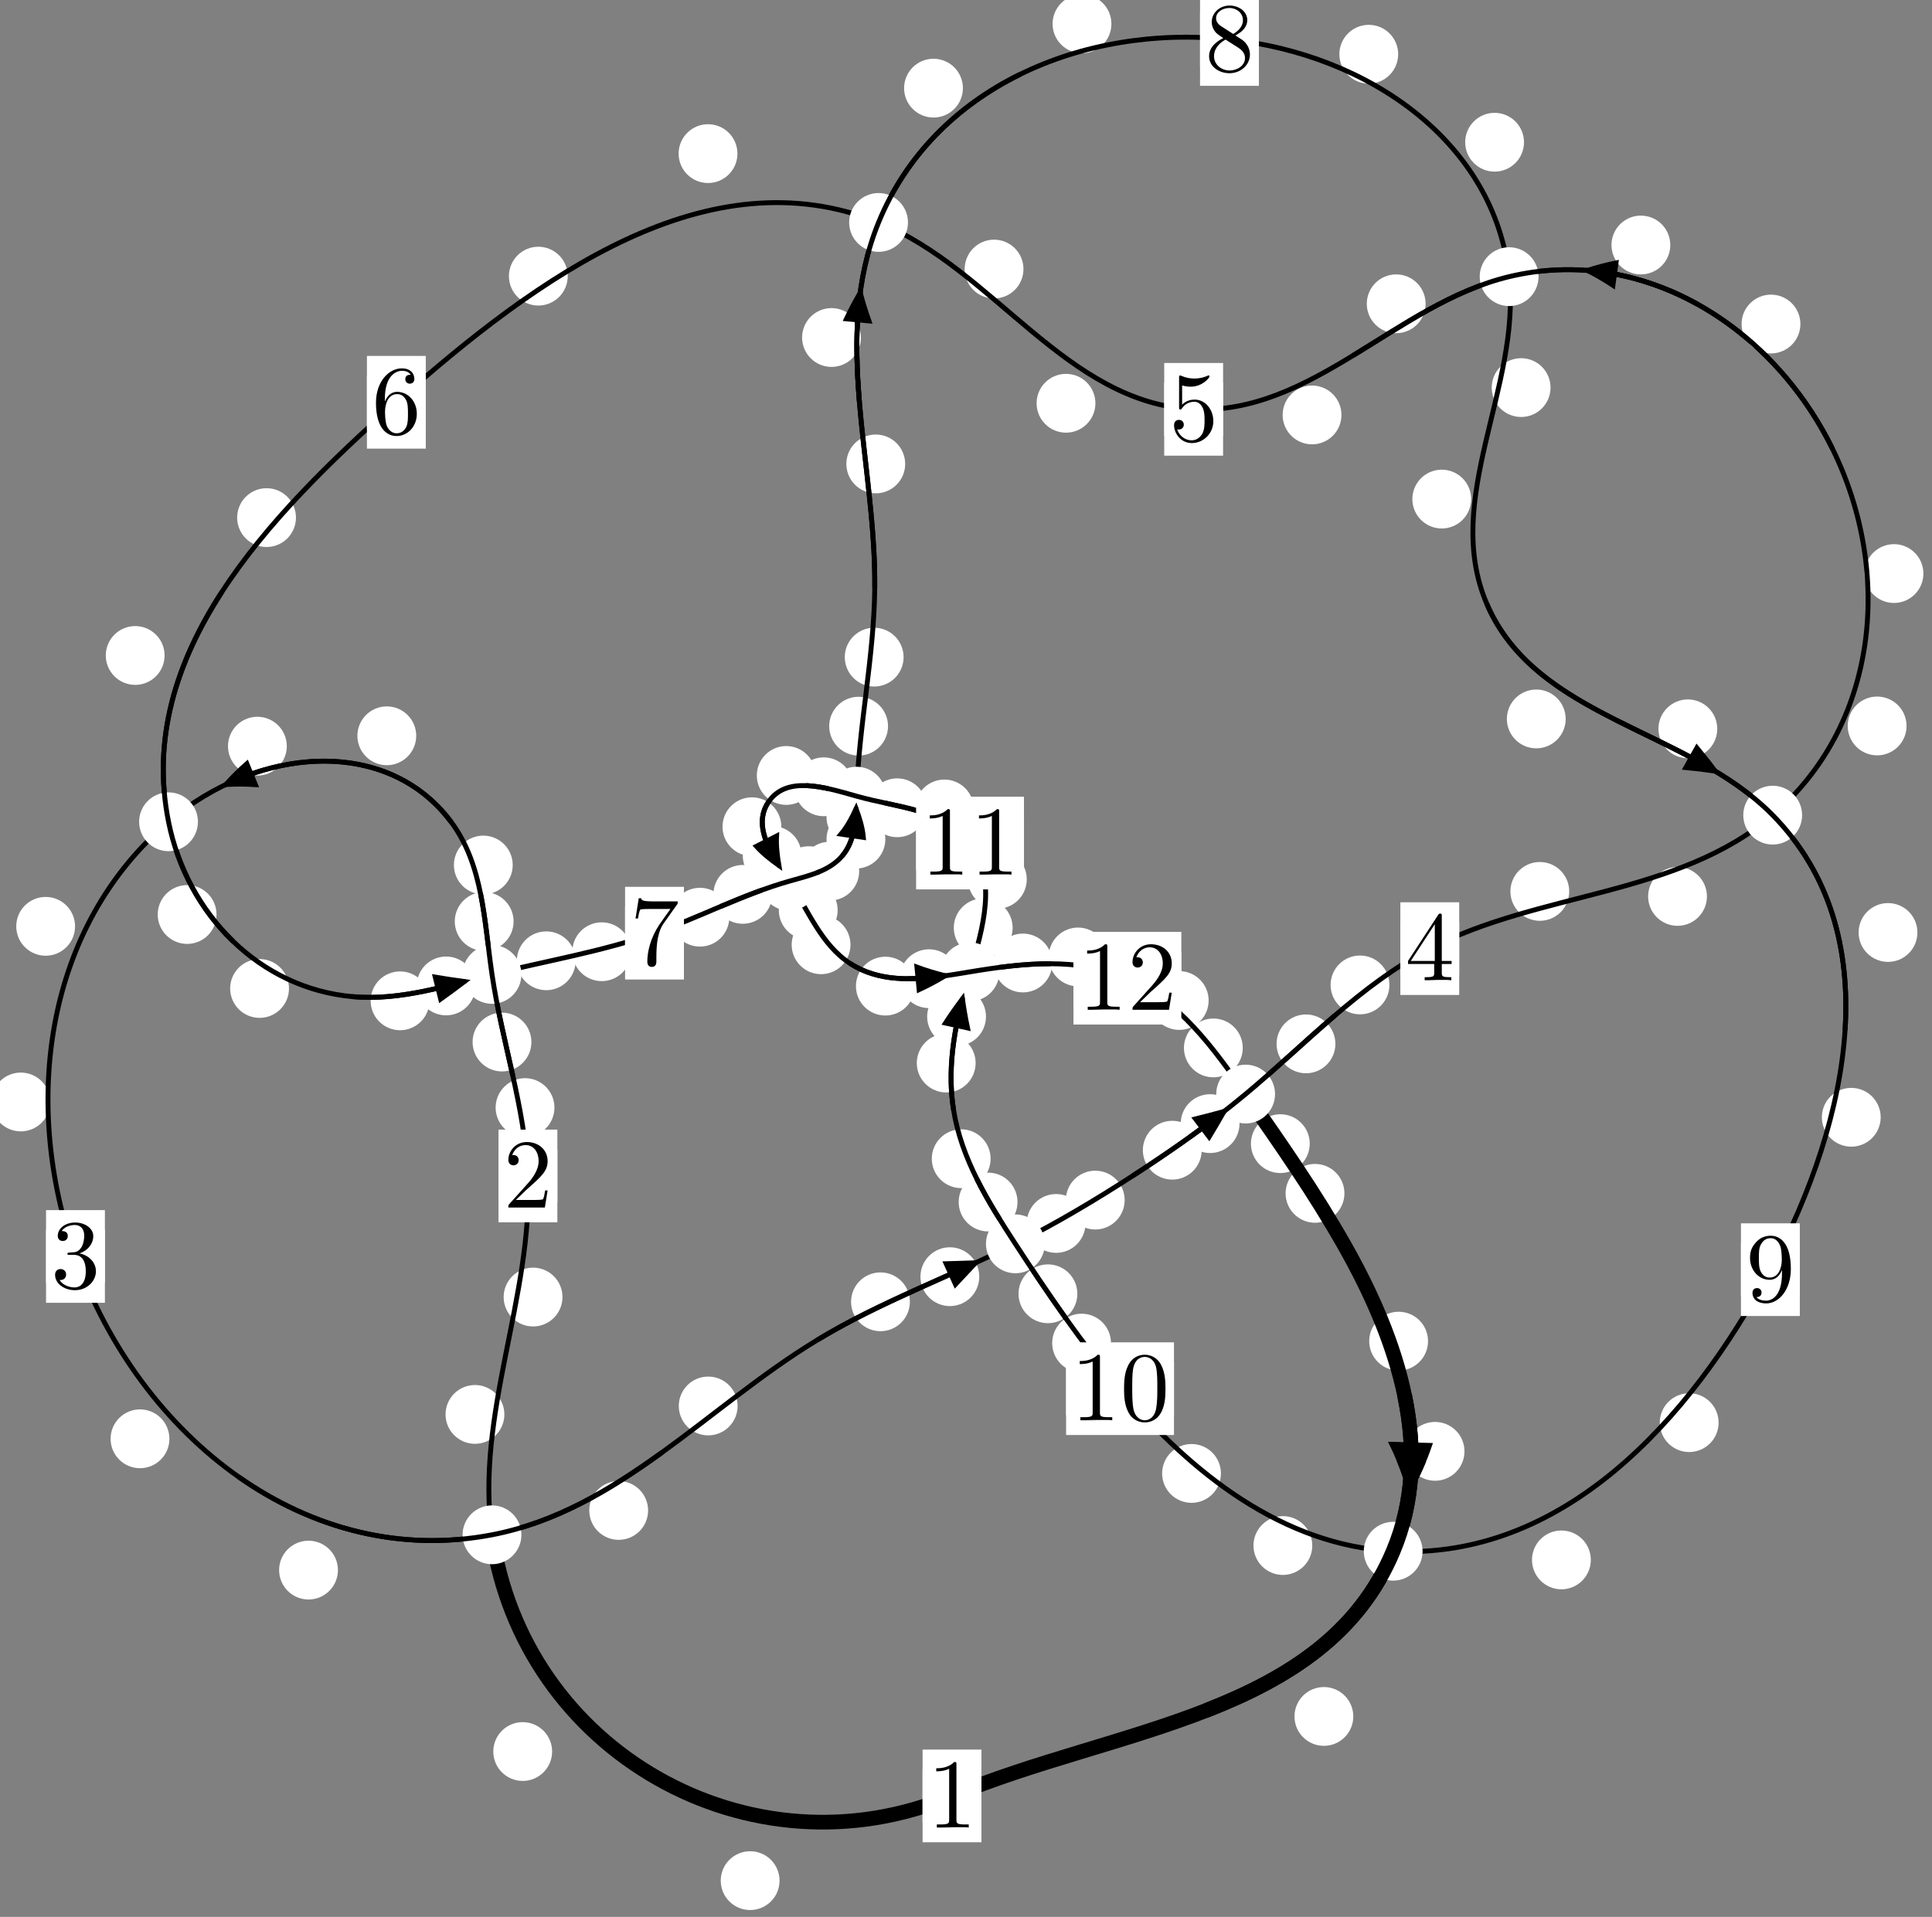 <?xml version="1.0"?>
<!-- Created by MetaPost 1.999 on 2021.07.06:0013 -->
<svg version="1.1" xmlns="http://www.w3.org/2000/svg" xmlns:xlink="http://www.w3.org/1999/xlink" width="196.339" height="194.837" viewBox="0 0 196.339 194.837">
<rect x="0" y="0" width="196.339" height="194.837" fill="#808080" stroke="none"/>
<!-- Original BoundingBox: -50.875290 -38.139435 145.463547 156.697525 -->
  <defs>
    <g transform="scale(0.01,0.01)" id="GLYPHcmr10_48">
      <path style="fill-rule: evenodd;" d="M460 -320C460 -400,455 -480,420 -554C374 -650,292 -666,250 -666C190 -666,117 -640,76 -547C44 -478,39 -400,39 -320C39 -245,43 -155,84 -79C127 2,200 22,249 22C303 22,379 1,423 -94C455 -163,460 -241,460 -320M249 -0C210 -0,151 -25,133 -121C122 -181,122 -273,122 -332C122 -396,122 -462,130 -516C149 -635,224 -644,249 -644C282 -644,348 -626,367 -527C377 -471,377 -395,377 -332C377 -257,377 -189,366 -125C351 -30,294 -0,249 -0"></path>
    </g>
    <g transform="scale(0.01,0.01)" id="GLYPHcmr10_49">
      <path style="fill-rule: evenodd;" d="M294 -640C294 -664,294 -666,271 -666C209 -602,121 -602,89 -602L89 -571C109 -571,168 -571,220 -597L220 -79C220 -43,217 -31,127 -31L95 -31L95 -0L257 -0L130 -3L217 -3L257 -3L297 -3L384 -3L419 -0L419 -31L387 -31C297 -31,294 -42,294 -79"></path>
    </g>
    <g transform="scale(0.01,0.01)" id="GLYPHcmr10_50">
      <path style="fill-rule: evenodd;" d="M127 -77L233 -180C389 -318,449 -372,449 -472C449 -586,359 -666,237 -666C124 -666,50 -574,50 -485C50 -429,100 -429,103 -429C120 -429,155 -441,155 -482C155 -508,137 -534,102 -534C94 -534,92 -534,89 -533C112 -598,166 -635,224 -635C315 -635,358 -554,358 -472C358 -392,308 -313,253 -251L61 -37C50 -26,50 -24,50 -0L421 -0L449 -174L424 -174C419 -144,412 -100,402 -85C395 -77,329 -77,307 -77"></path>
    </g>
    <g transform="scale(0.01,0.01)" id="GLYPHcmr10_51">
      <path style="fill-rule: evenodd;" d="M290 -352C372 -379,430 -449,430 -528C430 -610,342 -666,246 -666C145 -666,69 -606,69 -530C69 -497,91 -478,120 -478C151 -478,171 -500,171 -529C171 -579,124 -579,109 -579C140 -628,206 -641,242 -641C283 -641,338 -619,338 -529C338 -517,336 -459,310 -415C280 -367,246 -364,221 -363C213 -362,189 -360,182 -360C174 -359,167 -358,167 -348C167 -337,174 -337,191 -337L235 -337C317 -337,354 -269,354 -171C354 -35,285 -6,241 -6C198 -6,123 -23,88 -82C123 -77,154 -99,154 -137C154 -173,127 -193,98 -193C74 -193,42 -179,42 -135C42 -44,135 22,244 22C366 22,457 -69,457 -171C457 -253,394 -331,290 -352"></path>
    </g>
    <g transform="scale(0.01,0.01)" id="GLYPHcmr10_52">
      <path style="fill-rule: evenodd;" d="M294 -165L294 -78C294 -42,292 -31,218 -31L197 -31L197 -0L332 -0L238 -3L290 -3L332 -3L374 -3L427 -3L468 -0L468 -31L447 -31C373 -31,371 -42,371 -78L371 -165L471 -165L471 -196L371 -196L371 -651C371 -671,371 -677,355 -677C346 -677,343 -677,335 -665L28 -196L28 -165M300 -196L56 -196L300 -569"></path>
    </g>
    <g transform="scale(0.01,0.01)" id="GLYPHcmr10_53">
      <path style="fill-rule: evenodd;" d="M449 -201C449 -320,367 -420,259 -420C211 -420,168 -404,132 -369L132 -564C152 -558,185 -551,217 -551C340 -551,410 -642,410 -655C410 -661,407 -666,400 -666C399 -666,397 -666,392 -663C372 -654,323 -634,256 -634C216 -634,170 -641,123 -662C115 -665,113 -665,111 -665C101 -665,101 -657,101 -641L101 -345C101 -327,101 -319,115 -319C122 -319,124 -322,128 -328C139 -344,176 -398,257 -398C309 -398,334 -352,342 -334C358 -297,360 -258,360 -208C360 -173,360 -113,336 -71C312 -32,275 -6,229 -6C156 -6,99 -59,82 -118C85 -117,88 -116,99 -116C132 -116,149 -141,149 -165C149 -189,132 -214,99 -214C85 -214,50 -207,50 -161C50 -75,119 22,231 22C347 22,449 -74,449 -201"></path>
    </g>
    <g transform="scale(0.01,0.01)" id="GLYPHcmr10_54">
      <path style="fill-rule: evenodd;" d="M132 -328L132 -352C132 -605,256 -641,307 -641C331 -641,373 -635,395 -601C380 -601,340 -601,340 -556C340 -525,364 -510,386 -510C402 -510,432 -519,432 -558C432 -618,388 -666,305 -666C177 -666,42 -537,42 -316C42 -49,158 22,251 22C362 22,457 -72,457 -204C457 -331,368 -427,257 -427C189 -427,152 -376,132 -328M251 -6C188 -6,158 -66,152 -81C134 -128,134 -208,134 -226C134 -304,166 -404,256 -404C272 -404,318 -404,349 -342C367 -305,367 -254,367 -205C367 -157,367 -107,350 -71C320 -11,274 -6,251 -6"></path>
    </g>
    <g transform="scale(0.01,0.01)" id="GLYPHcmr10_55">
      <path style="fill-rule: evenodd;" d="M476 -609C485 -621,485 -623,485 -644L242 -644C120 -644,118 -657,114 -676L89 -676L56 -470L81 -470C84 -486,93 -549,106 -561C113 -567,191 -567,204 -567L411 -567C400 -551,321 -442,299 -409C209 -274,176 -135,176 -33C176 -23,176 22,222 22C268 22,268 -23,268 -33L268 -84C268 -139,271 -194,279 -248C283 -271,297 -357,341 -419"></path>
    </g>
    <g transform="scale(0.01,0.01)" id="GLYPHcmr10_56">
      <path style="fill-rule: evenodd;" d="M163 -457C117 -487,113 -521,113 -538C113 -599,178 -641,249 -641C322 -641,386 -589,386 -517C386 -460,347 -412,287 -377M309 -362C381 -399,430 -451,430 -517C430 -609,341 -666,250 -666C150 -666,69 -592,69 -499C69 -481,71 -436,113 -389C124 -377,161 -352,186 -335C128 -306,42 -250,42 -151C42 -45,144 22,249 22C362 22,457 -61,457 -168C457 -204,446 -249,408 -291C389 -312,373 -322,309 -362M209 -320L332 -242C360 -223,407 -193,407 -132C407 -58,332 -6,250 -6C164 -6,92 -68,92 -151C92 -209,124 -273,209 -320"></path>
    </g>
    <g transform="scale(0.01,0.01)" id="GLYPHcmr10_57">
      <path style="fill-rule: evenodd;" d="M367 -318L367 -286C367 -52,263 -6,205 -6C188 -6,134 -8,107 -42C151 -42,159 -71,159 -88C159 -119,135 -134,113 -134C97 -134,67 -125,67 -86C67 -19,121 22,206 22C335 22,457 -114,457 -329C457 -598,342 -666,253 -666C198 -666,149 -648,106 -603C65 -558,42 -516,42 -441C42 -316,130 -218,242 -218C303 -218,344 -260,367 -318M243 -241C227 -241,181 -241,150 -304C132 -341,132 -391,132 -440C132 -494,132 -541,153 -578C180 -628,218 -641,253 -641C299 -641,332 -607,349 -562C361 -530,365 -467,365 -421C365 -338,331 -241,243 -241"></path>
    </g>
  </defs>
  <path d="M79.222 191.151C79.222 190.358,78.907 189.598,78.347 189.037C77.786 188.477,77.026 188.162,76.233 188.162C75.441 188.162,74.68 188.477,74.12 189.037C73.559 189.598,73.245 190.358,73.245 191.151C73.245 191.943,73.559 192.704,74.12 193.264C74.68 193.824,75.441 194.139,76.233 194.139C77.026 194.139,77.786 193.824,78.347 193.264C78.907 192.704,79.222 191.943,79.222 191.151Z" style="fill: rgb(100%,100%,100%);stroke: none;"></path>
  <path d="M99.737 182.54C99.737 181.747,99.422 180.987,98.861 180.427C98.301 179.866,97.541 179.551,96.748 179.551C95.955 179.551,95.195 179.866,94.635 180.427C94.074 180.987,93.759 181.747,93.759 182.54C93.759 183.333,94.074 184.093,94.635 184.653C95.195 185.214,95.955 185.529,96.748 185.529C97.541 185.529,98.301 185.214,98.861 184.653C99.422 184.093,99.737 183.333,99.737 182.54Z" style="fill: rgb(100%,100%,100%);stroke: none;"></path>
  <path d="M51.256 143.764C51.256 142.971,50.941 142.211,50.38 141.65C49.82 141.09,49.06 140.775,48.267 140.775C47.474 140.775,46.714 141.09,46.154 141.65C45.593 142.211,45.278 142.971,45.278 143.764C45.278 144.556,45.593 145.316,46.154 145.877C46.714 146.437,47.474 146.752,48.267 146.752C49.06 146.752,49.82 146.437,50.38 145.877C50.941 145.316,51.256 144.556,51.256 143.764Z" style="fill: rgb(100%,100%,100%);stroke: none;"></path>
  <path d="M56.109 178.029C56.109 177.236,55.794 176.476,55.233 175.915C54.673 175.355,53.913 175.04,53.12 175.04C52.327 175.04,51.567 175.355,51.007 175.915C50.446 176.476,50.131 177.236,50.131 178.029C50.131 178.821,50.446 179.582,51.007 180.142C51.567 180.703,52.327 181.017,53.12 181.017C53.913 181.017,54.673 180.703,55.233 180.142C55.794 179.582,56.109 178.821,56.109 178.029Z" style="fill: rgb(100%,100%,100%);stroke: none;"></path>
  <path d="M56.346 112.576C56.346 111.784,56.031 111.023,55.471 110.463C54.91 109.902,54.15 109.587,53.358 109.587C52.565 109.587,51.805 109.902,51.244 110.463C50.684 111.023,50.369 111.784,50.369 112.576C50.369 113.369,50.684 114.129,51.244 114.69C51.805 115.25,52.565 115.565,53.358 115.565C54.15 115.565,54.91 115.25,55.471 114.69C56.031 114.129,56.346 113.369,56.346 112.576Z" style="fill: rgb(100%,100%,100%);stroke: none;"></path>
  <path d="M57.162 131.834C57.162 131.041,56.847 130.281,56.286 129.721C55.726 129.16,54.966 128.845,54.173 128.845C53.38 128.845,52.62 129.16,52.06 129.721C51.499 130.281,51.184 131.041,51.184 131.834C51.184 132.627,51.499 133.387,52.06 133.947C52.62 134.508,53.38 134.823,54.173 134.823C54.966 134.823,55.726 134.508,56.286 133.947C56.847 133.387,57.162 132.627,57.162 131.834Z" style="fill: rgb(100%,100%,100%);stroke: none;"></path>
  <path d="M52.193 93.657C52.193 92.865,51.878 92.104,51.318 91.544C50.757 90.983,49.997 90.669,49.204 90.669C48.412 90.669,47.651 90.983,47.091 91.544C46.531 92.104,46.216 92.865,46.216 93.657C46.216 94.45,46.531 95.21,47.091 95.771C47.651 96.331,48.412 96.646,49.204 96.646C49.997 96.646,50.757 96.331,51.318 95.771C51.878 95.21,52.193 94.45,52.193 93.657Z" style="fill: rgb(100%,100%,100%);stroke: none;"></path>
  <path d="M54.005 105.915C54.005 105.122,53.69 104.362,53.129 103.801C52.569 103.241,51.809 102.926,51.016 102.926C50.223 102.926,49.463 103.241,48.903 103.801C48.342 104.362,48.027 105.122,48.027 105.915C48.027 106.707,48.342 107.468,48.903 108.028C49.463 108.588,50.223 108.903,51.016 108.903C51.809 108.903,52.569 108.588,53.129 108.028C53.69 107.468,54.005 106.707,54.005 105.915Z" style="fill: rgb(100%,100%,100%);stroke: none;"></path>
  <path d="M42.298 74.788C42.298 73.995,41.983 73.235,41.422 72.675C40.862 72.114,40.102 71.799,39.309 71.799C38.516 71.799,37.756 72.114,37.196 72.675C36.635 73.235,36.32 73.995,36.32 74.788C36.32 75.581,36.635 76.341,37.196 76.901C37.756 77.462,38.516 77.777,39.309 77.777C40.102 77.777,40.862 77.462,41.422 76.901C41.983 76.341,42.298 75.581,42.298 74.788Z" style="fill: rgb(100%,100%,100%);stroke: none;"></path>
  <path d="M52.105 87.923C52.105 87.13,51.79 86.37,51.23 85.81C50.669 85.249,49.909 84.934,49.117 84.934C48.324 84.934,47.564 85.249,47.003 85.81C46.443 86.37,46.128 87.13,46.128 87.923C46.128 88.716,46.443 89.476,47.003 90.036C47.564 90.597,48.324 90.912,49.117 90.912C49.909 90.912,50.669 90.597,51.23 90.036C51.79 89.476,52.105 88.716,52.105 87.923Z" style="fill: rgb(100%,100%,100%);stroke: none;"></path>
  <path d="M7.628 94.153C7.628 93.361,7.313 92.6,6.753 92.04C6.192 91.479,5.432 91.165,4.639 91.165C3.847 91.165,3.087 91.479,2.526 92.04C1.966 92.6,1.651 93.361,1.651 94.153C1.651 94.946,1.966 95.706,2.526 96.267C3.087 96.827,3.847 97.142,4.639 97.142C5.432 97.142,6.192 96.827,6.753 96.267C7.313 95.706,7.628 94.946,7.628 94.153Z" style="fill: rgb(100%,100%,100%);stroke: none;"></path>
  <path d="M29.146 75.843C29.146 75.05,28.831 74.29,28.27 73.729C27.71 73.169,26.95 72.854,26.157 72.854C25.364 72.854,24.604 73.169,24.044 73.729C23.483 74.29,23.168 75.05,23.168 75.843C23.168 76.635,23.483 77.395,24.044 77.956C24.604 78.516,25.364 78.831,26.157 78.831C26.95 78.831,27.71 78.516,28.27 77.956C28.831 77.395,29.146 76.635,29.146 75.843Z" style="fill: rgb(100%,100%,100%);stroke: none;"></path>
  <path d="M17.216 146.242C17.216 145.449,16.902 144.689,16.341 144.129C15.781 143.568,15.02 143.253,14.228 143.253C13.435 143.253,12.675 143.568,12.114 144.129C11.554 144.689,11.239 145.449,11.239 146.242C11.239 147.035,11.554 147.795,12.114 148.355C12.675 148.916,13.435 149.231,14.228 149.231C15.02 149.231,15.781 148.916,16.341 148.355C16.902 147.795,17.216 147.035,17.216 146.242Z" style="fill: rgb(100%,100%,100%);stroke: none;"></path>
  <path d="M5.102 112.006C5.102 111.213,4.787 110.453,4.227 109.893C3.666 109.332,2.906 109.017,2.113 109.017C1.321 109.017,0.561 109.332,0 109.893C-0.56 110.453,-0.875 111.213,-0.875 112.006C-0.875 112.799,-0.56 113.559,0 114.119C0.561 114.68,1.321 114.995,2.113 114.995C2.906 114.995,3.666 114.68,4.227 114.119C4.787 113.559,5.102 112.799,5.102 112.006Z" style="fill: rgb(100%,100%,100%);stroke: none;"></path>
  <path d="M65.863 153.523C65.863 152.731,65.548 151.97,64.987 151.41C64.427 150.849,63.667 150.534,62.874 150.534C62.081 150.534,61.321 150.849,60.761 151.41C60.2 151.97,59.885 152.731,59.885 153.523C59.885 154.316,60.2 155.076,60.761 155.637C61.321 156.197,62.081 156.512,62.874 156.512C63.667 156.512,64.427 156.197,64.987 155.637C65.548 155.076,65.863 154.316,65.863 153.523Z" style="fill: rgb(100%,100%,100%);stroke: none;"></path>
  <path d="M34.342 159.587C34.342 158.795,34.027 158.034,33.467 157.474C32.906 156.914,32.146 156.599,31.354 156.599C30.561 156.599,29.801 156.914,29.24 157.474C28.68 158.034,28.365 158.795,28.365 159.587C28.365 160.38,28.68 161.14,29.24 161.701C29.801 162.261,30.561 162.576,31.354 162.576C32.146 162.576,32.906 162.261,33.467 161.701C34.027 161.14,34.342 160.38,34.342 159.587Z" style="fill: rgb(100%,100%,100%);stroke: none;"></path>
  <path d="M92.466 132.316C92.466 131.524,92.151 130.764,91.591 130.203C91.03 129.643,90.27 129.328,89.478 129.328C88.685 129.328,87.925 129.643,87.364 130.203C86.804 130.764,86.489 131.524,86.489 132.316C86.489 133.109,86.804 133.869,87.364 134.43C87.925 134.99,88.685 135.305,89.478 135.305C90.27 135.305,91.03 134.99,91.591 134.43C92.151 133.869,92.466 133.109,92.466 132.316Z" style="fill: rgb(100%,100%,100%);stroke: none;"></path>
  <path d="M74.959 142.906C74.959 142.113,74.644 141.353,74.084 140.792C73.523 140.232,72.763 139.917,71.97 139.917C71.178 139.917,70.417 140.232,69.857 140.792C69.297 141.353,68.982 142.113,68.982 142.906C68.982 143.698,69.297 144.458,69.857 145.019C70.417 145.579,71.178 145.894,71.97 145.894C72.763 145.894,73.523 145.579,74.084 145.019C74.644 144.458,74.959 143.698,74.959 142.906Z" style="fill: rgb(100%,100%,100%);stroke: none;"></path>
  <path d="M110.315 124.353C110.315 123.56,110 122.8,109.44 122.239C108.879 121.679,108.119 121.364,107.326 121.364C106.534 121.364,105.773 121.679,105.213 122.239C104.652 122.8,104.337 123.56,104.337 124.353C104.337 125.145,104.652 125.906,105.213 126.466C105.773 127.027,106.534 127.342,107.326 127.342C108.119 127.342,108.879 127.027,109.44 126.466C110 125.906,110.315 125.145,110.315 124.353Z" style="fill: rgb(100%,100%,100%);stroke: none;"></path>
  <path d="M99.517 129.764C99.517 128.972,99.202 128.211,98.642 127.651C98.081 127.09,97.321 126.775,96.529 126.775C95.736 126.775,94.976 127.09,94.415 127.651C93.855 128.211,93.54 128.972,93.54 129.764C93.54 130.557,93.855 131.317,94.415 131.878C94.976 132.438,95.736 132.753,96.529 132.753C97.321 132.753,98.081 132.438,98.642 131.878C99.202 131.317,99.517 130.557,99.517 129.764Z" style="fill: rgb(100%,100%,100%);stroke: none;"></path>
  <path d="M122.12 116.908C122.12 116.116,121.805 115.356,121.245 114.795C120.685 114.235,119.924 113.92,119.132 113.92C118.339 113.92,117.579 114.235,117.018 114.795C116.458 115.356,116.143 116.116,116.143 116.908C116.143 117.701,116.458 118.461,117.018 119.022C117.579 119.582,118.339 119.897,119.132 119.897C119.924 119.897,120.685 119.582,121.245 119.022C121.805 118.461,122.12 117.701,122.12 116.908Z" style="fill: rgb(100%,100%,100%);stroke: none;"></path>
  <path d="M114.294 121.979C114.294 121.186,113.979 120.426,113.419 119.866C112.858 119.305,112.098 118.99,111.306 118.99C110.513 118.99,109.753 119.305,109.192 119.866C108.632 120.426,108.317 121.186,108.317 121.979C108.317 122.772,108.632 123.532,109.192 124.092C109.753 124.653,110.513 124.968,111.306 124.968C112.098 124.968,112.858 124.653,113.419 124.092C113.979 123.532,114.294 122.772,114.294 121.979Z" style="fill: rgb(100%,100%,100%);stroke: none;"></path>
  <path d="M135.709 106.1C135.709 105.308,135.394 104.547,134.833 103.987C134.273 103.426,133.513 103.112,132.72 103.112C131.927 103.112,131.167 103.426,130.607 103.987C130.046 104.547,129.731 105.308,129.731 106.1C129.731 106.893,130.046 107.653,130.607 108.214C131.167 108.774,131.927 109.089,132.72 109.089C133.513 109.089,134.273 108.774,134.833 108.214C135.394 107.653,135.709 106.893,135.709 106.1Z" style="fill: rgb(100%,100%,100%);stroke: none;"></path>
  <path d="M125.966 114.206C125.966 113.413,125.652 112.653,125.091 112.093C124.531 111.532,123.77 111.217,122.978 111.217C122.185 111.217,121.425 111.532,120.864 112.093C120.304 112.653,119.989 113.413,119.989 114.206C119.989 114.999,120.304 115.759,120.864 116.319C121.425 116.88,122.185 117.195,122.978 117.195C123.77 117.195,124.531 116.88,125.091 116.319C125.652 115.759,125.966 114.999,125.966 114.206Z" style="fill: rgb(100%,100%,100%);stroke: none;"></path>
  <path d="M159.471 90.603C159.471 89.811,159.156 89.05,158.596 88.49C158.035 87.929,157.275 87.615,156.482 87.615C155.69 87.615,154.929 87.929,154.369 88.49C153.808 89.05,153.494 89.811,153.494 90.603C153.494 91.396,153.808 92.156,154.369 92.717C154.929 93.277,155.69 93.592,156.482 93.592C157.275 93.592,158.035 93.277,158.596 92.717C159.156 92.156,159.471 91.396,159.471 90.603Z" style="fill: rgb(100%,100%,100%);stroke: none;"></path>
  <path d="M141.199 100.109C141.199 99.316,140.884 98.556,140.323 97.996C139.763 97.435,139.003 97.12,138.21 97.12C137.417 97.12,136.657 97.435,136.097 97.996C135.536 98.556,135.221 99.316,135.221 100.109C135.221 100.902,135.536 101.662,136.097 102.222C136.657 102.783,137.417 103.098,138.21 103.098C139.003 103.098,139.763 102.783,140.323 102.222C140.884 101.662,141.199 100.902,141.199 100.109Z" style="fill: rgb(100%,100%,100%);stroke: none;"></path>
  <path d="M193.753 73.787C193.753 72.995,193.438 72.234,192.877 71.674C192.317 71.113,191.556 70.799,190.764 70.799C189.971 70.799,189.211 71.113,188.65 71.674C188.09 72.234,187.775 72.995,187.775 73.787C187.775 74.58,188.09 75.34,188.65 75.901C189.211 76.461,189.971 76.776,190.764 76.776C191.556 76.776,192.317 76.461,192.877 75.901C193.438 75.34,193.753 74.58,193.753 73.787Z" style="fill: rgb(100%,100%,100%);stroke: none;"></path>
  <path d="M173.467 91.113C173.467 90.32,173.152 89.56,172.592 89C172.032 88.439,171.271 88.124,170.479 88.124C169.686 88.124,168.926 88.439,168.365 89C167.805 89.56,167.49 90.32,167.49 91.113C167.49 91.906,167.805 92.666,168.365 93.226C168.926 93.787,169.686 94.102,170.479 94.102C171.271 94.102,172.032 93.787,172.592 93.226C173.152 92.666,173.467 91.906,173.467 91.113Z" style="fill: rgb(100%,100%,100%);stroke: none;"></path>
  <path d="M182.966 32.935C182.966 32.142,182.651 31.382,182.09 30.822C181.53 30.261,180.77 29.946,179.977 29.946C179.184 29.946,178.424 30.261,177.864 30.822C177.303 31.382,176.988 32.142,176.988 32.935C176.988 33.728,177.303 34.488,177.864 35.048C178.424 35.609,179.184 35.924,179.977 35.924C180.77 35.924,181.53 35.609,182.09 35.048C182.651 34.488,182.966 33.728,182.966 32.935Z" style="fill: rgb(100%,100%,100%);stroke: none;"></path>
  <path d="M195.464 58.298C195.464 57.505,195.149 56.745,194.588 56.185C194.028 55.624,193.268 55.309,192.475 55.309C191.682 55.309,190.922 55.624,190.361 56.185C189.801 56.745,189.486 57.505,189.486 58.298C189.486 59.091,189.801 59.851,190.361 60.411C190.922 60.972,191.682 61.287,192.475 61.287C193.268 61.287,194.028 60.972,194.588 60.411C195.149 59.851,195.464 59.091,195.464 58.298Z" style="fill: rgb(100%,100%,100%);stroke: none;"></path>
  <path d="M144.877 30.878C144.877 30.085,144.562 29.325,144.001 28.764C143.441 28.204,142.681 27.889,141.888 27.889C141.095 27.889,140.335 28.204,139.775 28.764C139.214 29.325,138.899 30.085,138.899 30.878C138.899 31.67,139.214 32.43,139.775 32.991C140.335 33.551,141.095 33.866,141.888 33.866C142.681 33.866,143.441 33.551,144.001 32.991C144.562 32.43,144.877 31.67,144.877 30.878Z" style="fill: rgb(100%,100%,100%);stroke: none;"></path>
  <path d="M169.744 24.903C169.744 24.111,169.429 23.35,168.869 22.79C168.308 22.229,167.548 21.915,166.755 21.915C165.963 21.915,165.203 22.229,164.642 22.79C164.082 23.35,163.767 24.111,163.767 24.903C163.767 25.696,164.082 26.456,164.642 27.017C165.203 27.577,165.963 27.892,166.755 27.892C167.548 27.892,168.308 27.577,168.869 27.017C169.429 26.456,169.744 25.696,169.744 24.903Z" style="fill: rgb(100%,100%,100%);stroke: none;"></path>
  <path d="M111.321 40.989C111.321 40.196,111.006 39.436,110.446 38.875C109.886 38.315,109.125 38,108.333 38C107.54 38,106.78 38.315,106.219 38.875C105.659 39.436,105.344 40.196,105.344 40.989C105.344 41.781,105.659 42.542,106.219 43.102C106.78 43.663,107.54 43.977,108.333 43.977C109.125 43.977,109.886 43.663,110.446 43.102C111.006 42.542,111.321 41.781,111.321 40.989Z" style="fill: rgb(100%,100%,100%);stroke: none;"></path>
  <path d="M136.325 42.175C136.325 41.383,136.01 40.623,135.45 40.062C134.889 39.502,134.129 39.187,133.336 39.187C132.544 39.187,131.783 39.502,131.223 40.062C130.662 40.623,130.348 41.383,130.348 42.175C130.348 42.968,130.662 43.728,131.223 44.289C131.783 44.849,132.544 45.164,133.336 45.164C134.129 45.164,134.889 44.849,135.45 44.289C136.01 43.728,136.325 42.968,136.325 42.175Z" style="fill: rgb(100%,100%,100%);stroke: none;"></path>
  <path d="M74.942 15.614C74.942 14.821,74.627 14.061,74.066 13.501C73.506 12.94,72.746 12.625,71.953 12.625C71.16 12.625,70.4 12.94,69.84 13.501C69.279 14.061,68.964 14.821,68.964 15.614C68.964 16.407,69.279 17.167,69.84 17.727C70.4 18.288,71.16 18.603,71.953 18.603C72.746 18.603,73.506 18.288,74.066 17.727C74.627 17.167,74.942 16.407,74.942 15.614Z" style="fill: rgb(100%,100%,100%);stroke: none;"></path>
  <path d="M104.01 27.347C104.01 26.555,103.695 25.795,103.135 25.234C102.574 24.674,101.814 24.359,101.021 24.359C100.229 24.359,99.469 24.674,98.908 25.234C98.348 25.795,98.033 26.555,98.033 27.347C98.033 28.14,98.348 28.9,98.908 29.461C99.469 30.021,100.229 30.336,101.021 30.336C101.814 30.336,102.574 30.021,103.135 29.461C103.695 28.9,104.01 28.14,104.01 27.347Z" style="fill: rgb(100%,100%,100%);stroke: none;"></path>
  <path d="M30.077 52.61C30.077 51.818,29.762 51.058,29.202 50.497C28.641 49.937,27.881 49.622,27.089 49.622C26.296 49.622,25.536 49.937,24.975 50.497C24.415 51.058,24.1 51.818,24.1 52.61C24.1 53.403,24.415 54.163,24.975 54.724C25.536 55.284,26.296 55.599,27.089 55.599C27.881 55.599,28.641 55.284,29.202 54.724C29.762 54.163,30.077 53.403,30.077 52.61Z" style="fill: rgb(100%,100%,100%);stroke: none;"></path>
  <path d="M57.696 28.068C57.696 27.275,57.381 26.515,56.821 25.954C56.26 25.394,55.5 25.079,54.707 25.079C53.915 25.079,53.155 25.394,52.594 25.954C52.034 26.515,51.719 27.275,51.719 28.068C51.719 28.86,52.034 29.621,52.594 30.181C53.155 30.742,53.915 31.057,54.707 31.057C55.5 31.057,56.26 30.742,56.821 30.181C57.381 29.621,57.696 28.86,57.696 28.068Z" style="fill: rgb(100%,100%,100%);stroke: none;"></path>
  <path d="M22.005 92.953C22.005 92.16,21.69 91.4,21.13 90.839C20.569 90.279,19.809 89.964,19.016 89.964C18.224 89.964,17.464 90.279,16.903 90.839C16.343 91.4,16.028 92.16,16.028 92.953C16.028 93.745,16.343 94.505,16.903 95.066C17.464 95.626,18.224 95.941,19.016 95.941C19.809 95.941,20.569 95.626,21.13 95.066C21.69 94.505,22.005 93.745,22.005 92.953Z" style="fill: rgb(100%,100%,100%);stroke: none;"></path>
  <path d="M16.727 66.624C16.727 65.831,16.412 65.071,15.852 64.511C15.291 63.95,14.531 63.635,13.738 63.635C12.946 63.635,12.185 63.95,11.625 64.511C11.065 65.071,10.75 65.831,10.75 66.624C10.75 67.417,11.065 68.177,11.625 68.737C12.185 69.298,12.946 69.613,13.738 69.613C14.531 69.613,15.291 69.298,15.852 68.737C16.412 68.177,16.727 67.417,16.727 66.624Z" style="fill: rgb(100%,100%,100%);stroke: none;"></path>
  <path d="M43.644 101.725C43.644 100.933,43.33 100.172,42.769 99.612C42.209 99.051,41.448 98.736,40.656 98.736C39.863 98.736,39.103 99.051,38.542 99.612C37.982 100.172,37.667 100.933,37.667 101.725C37.667 102.518,37.982 103.278,38.542 103.839C39.103 104.399,39.863 104.714,40.656 104.714C41.448 104.714,42.209 104.399,42.769 103.839C43.33 103.278,43.644 102.518,43.644 101.725Z" style="fill: rgb(100%,100%,100%);stroke: none;"></path>
  <path d="M29.368 100.469C29.368 99.676,29.053 98.916,28.492 98.356C27.932 97.795,27.172 97.48,26.379 97.48C25.586 97.48,24.826 97.795,24.266 98.356C23.705 98.916,23.39 99.676,23.39 100.469C23.39 101.262,23.705 102.022,24.266 102.582C24.826 103.143,25.586 103.458,26.379 103.458C27.172 103.458,27.932 103.143,28.492 102.582C29.053 102.022,29.368 101.262,29.368 100.469Z" style="fill: rgb(100%,100%,100%);stroke: none;"></path>
  <path d="M58.501 97.656C58.501 96.863,58.186 96.103,57.626 95.542C57.065 94.982,56.305 94.667,55.513 94.667C54.72 94.667,53.96 94.982,53.399 95.542C52.839 96.103,52.524 96.863,52.524 97.656C52.524 98.448,52.839 99.208,53.399 99.769C53.96 100.329,54.72 100.644,55.513 100.644C56.305 100.644,57.065 100.329,57.626 99.769C58.186 99.208,58.501 98.448,58.501 97.656Z" style="fill: rgb(100%,100%,100%);stroke: none;"></path>
  <path d="M48.323 100.213C48.323 99.42,48.008 98.66,47.447 98.099C46.887 97.539,46.127 97.224,45.334 97.224C44.541 97.224,43.781 97.539,43.221 98.099C42.66 98.66,42.345 99.42,42.345 100.213C42.345 101.005,42.66 101.765,43.221 102.326C43.781 102.886,44.541 103.201,45.334 103.201C46.127 103.201,46.887 102.886,47.447 102.326C48.008 101.765,48.323 101.005,48.323 100.213Z" style="fill: rgb(100%,100%,100%);stroke: none;"></path>
  <path d="M74.119 93.225C74.119 92.433,73.804 91.673,73.244 91.112C72.683 90.552,71.923 90.237,71.131 90.237C70.338 90.237,69.578 90.552,69.017 91.112C68.457 91.673,68.142 92.433,68.142 93.225C68.142 94.018,68.457 94.778,69.017 95.339C69.578 95.899,70.338 96.214,71.131 96.214C71.923 96.214,72.683 95.899,73.244 95.339C73.804 94.778,74.119 94.018,74.119 93.225Z" style="fill: rgb(100%,100%,100%);stroke: none;"></path>
  <path d="M64.139 96.735C64.139 95.942,63.824 95.182,63.264 94.621C62.703 94.061,61.943 93.746,61.15 93.746C60.358 93.746,59.597 94.061,59.037 94.621C58.476 95.182,58.161 95.942,58.161 96.735C58.161 97.527,58.476 98.288,59.037 98.848C59.597 99.409,60.358 99.723,61.15 99.723C61.943 99.723,62.703 99.409,63.264 98.848C63.824 98.288,64.139 97.527,64.139 96.735Z" style="fill: rgb(100%,100%,100%);stroke: none;"></path>
  <path d="M85.175 89.004C85.175 88.211,84.86 87.451,84.299 86.89C83.739 86.33,82.978 86.015,82.186 86.015C81.393 86.015,80.633 86.33,80.072 86.89C79.512 87.451,79.197 88.211,79.197 89.004C79.197 89.796,79.512 90.557,80.072 91.117C80.633 91.678,81.393 91.993,82.186 91.993C82.978 91.993,83.739 91.678,84.299 91.117C84.86 90.557,85.175 89.796,85.175 89.004Z" style="fill: rgb(100%,100%,100%);stroke: none;"></path>
  <path d="M78.476 90.906C78.476 90.113,78.161 89.353,77.6 88.792C77.04 88.232,76.28 87.917,75.487 87.917C74.694 87.917,73.934 88.232,73.374 88.792C72.813 89.353,72.498 90.113,72.498 90.906C72.498 91.698,72.813 92.458,73.374 93.019C73.934 93.579,74.694 93.894,75.487 93.894C76.28 93.894,77.04 93.579,77.6 93.019C78.161 92.458,78.476 91.698,78.476 90.906Z" style="fill: rgb(100%,100%,100%);stroke: none;"></path>
  <path d="M89.974 85.293C89.974 84.5,89.659 83.74,89.098 83.179C88.538 82.619,87.778 82.304,86.985 82.304C86.192 82.304,85.432 82.619,84.872 83.179C84.311 83.74,83.996 84.5,83.996 85.293C83.996 86.085,84.311 86.845,84.872 87.406C85.432 87.966,86.192 88.281,86.985 88.281C87.778 88.281,88.538 87.966,89.098 87.406C89.659 86.845,89.974 86.085,89.974 85.293Z" style="fill: rgb(100%,100%,100%);stroke: none;"></path>
  <path d="M87.315 88.544C87.315 87.751,87 86.991,86.44 86.43C85.879 85.87,85.119 85.555,84.326 85.555C83.534 85.555,82.774 85.87,82.213 86.43C81.653 86.991,81.338 87.751,81.338 88.544C81.338 89.336,81.653 90.096,82.213 90.657C82.774 91.217,83.534 91.532,84.326 91.532C85.119 91.532,85.879 91.217,86.44 90.657C87 90.096,87.315 89.336,87.315 88.544Z" style="fill: rgb(100%,100%,100%);stroke: none;"></path>
  <path d="M90.245 73.808C90.245 73.016,89.93 72.256,89.369 71.695C88.809 71.135,88.049 70.82,87.256 70.82C86.463 70.82,85.703 71.135,85.143 71.695C84.582 72.256,84.267 73.016,84.267 73.808C84.267 74.601,84.582 75.361,85.143 75.922C85.703 76.482,86.463 76.797,87.256 76.797C88.049 76.797,88.809 76.482,89.369 75.922C89.93 75.361,90.245 74.601,90.245 73.808Z" style="fill: rgb(100%,100%,100%);stroke: none;"></path>
  <path d="M89.971 83.044C89.971 82.252,89.656 81.491,89.095 80.931C88.535 80.37,87.775 80.056,86.982 80.056C86.189 80.056,85.429 80.37,84.869 80.931C84.308 81.491,83.993 82.252,83.993 83.044C83.993 83.837,84.308 84.597,84.869 85.158C85.429 85.718,86.189 86.033,86.982 86.033C87.775 86.033,88.535 85.718,89.095 85.158C89.656 84.597,89.971 83.837,89.971 83.044Z" style="fill: rgb(100%,100%,100%);stroke: none;"></path>
  <path d="M91.989 47.155C91.989 46.362,91.674 45.602,91.113 45.042C90.553 44.481,89.792 44.166,89 44.166C88.207 44.166,87.447 44.481,86.886 45.042C86.326 45.602,86.011 46.362,86.011 47.155C86.011 47.948,86.326 48.708,86.886 49.268C87.447 49.829,88.207 50.144,89 50.144C89.792 50.144,90.553 49.829,91.113 49.268C91.674 48.708,91.989 47.948,91.989 47.155Z" style="fill: rgb(100%,100%,100%);stroke: none;"></path>
  <path d="M91.828 66.793C91.828 66,91.513 65.24,90.952 64.679C90.392 64.119,89.632 63.804,88.839 63.804C88.046 63.804,87.286 64.119,86.726 64.679C86.165 65.24,85.85 66,85.85 66.793C85.85 67.585,86.165 68.345,86.726 68.906C87.286 69.466,88.046 69.781,88.839 69.781C89.632 69.781,90.392 69.466,90.952 68.906C91.513 68.345,91.828 67.585,91.828 66.793Z" style="fill: rgb(100%,100%,100%);stroke: none;"></path>
  <path d="M97.855 8.96C97.855 8.167,97.54 7.407,96.98 6.846C96.419 6.286,95.659 5.971,94.867 5.971C94.074 5.971,93.314 6.286,92.753 6.846C92.193 7.407,91.878 8.167,91.878 8.96C91.878 9.752,92.193 10.512,92.753 11.073C93.314 11.633,94.074 11.948,94.867 11.948C95.659 11.948,96.419 11.633,96.98 11.073C97.54 10.512,97.855 9.752,97.855 8.96Z" style="fill: rgb(100%,100%,100%);stroke: none;"></path>
  <path d="M87.489 34.305C87.489 33.512,87.174 32.752,86.614 32.191C86.053 31.631,85.293 31.316,84.501 31.316C83.708 31.316,82.948 31.631,82.387 32.191C81.827 32.752,81.512 33.512,81.512 34.305C81.512 35.097,81.827 35.858,82.387 36.418C82.948 36.979,83.708 37.293,84.501 37.293C85.293 37.293,86.053 36.979,86.614 36.418C87.174 35.858,87.489 35.097,87.489 34.305Z" style="fill: rgb(100%,100%,100%);stroke: none;"></path>
  <path d="M142.09 5.513C142.09 4.72,141.775 3.96,141.214 3.4C140.654 2.839,139.893 2.524,139.101 2.524C138.308 2.524,137.548 2.839,136.987 3.4C136.427 3.96,136.112 4.72,136.112 5.513C136.112 6.306,136.427 7.066,136.987 7.626C137.548 8.187,138.308 8.502,139.101 8.502C139.893 8.502,140.654 8.187,141.214 7.626C141.775 7.066,142.09 6.306,142.09 5.513Z" style="fill: rgb(100%,100%,100%);stroke: none;"></path>
  <path d="M112.947 2.424C112.947 1.632,112.632 0.872,112.071 0.311C111.511 -0.249,110.751 -0.564,109.958 -0.564C109.165 -0.564,108.405 -0.249,107.845 0.311C107.284 0.872,106.969 1.632,106.969 2.424C106.969 3.217,107.284 3.977,107.845 4.538C108.405 5.098,109.165 5.413,109.958 5.413C110.751 5.413,111.511 5.098,112.071 4.538C112.632 3.977,112.947 3.217,112.947 2.424Z" style="fill: rgb(100%,100%,100%);stroke: none;"></path>
  <path d="M157.573 39.396C157.573 38.603,157.258 37.843,156.698 37.282C156.138 36.722,155.377 36.407,154.585 36.407C153.792 36.407,153.032 36.722,152.471 37.282C151.911 37.843,151.596 38.603,151.596 39.396C151.596 40.188,151.911 40.949,152.471 41.509C153.032 42.069,153.792 42.384,154.585 42.384C155.377 42.384,156.138 42.069,156.698 41.509C157.258 40.949,157.573 40.188,157.573 39.396Z" style="fill: rgb(100%,100%,100%);stroke: none;"></path>
  <path d="M154.876 14.457C154.876 13.664,154.561 12.904,154.001 12.344C153.44 11.783,152.68 11.468,151.887 11.468C151.095 11.468,150.335 11.783,149.774 12.344C149.214 12.904,148.899 13.664,148.899 14.457C148.899 15.25,149.214 16.01,149.774 16.57C150.335 17.131,151.095 17.446,151.887 17.446C152.68 17.446,153.44 17.131,154.001 16.57C154.561 16.01,154.876 15.25,154.876 14.457Z" style="fill: rgb(100%,100%,100%);stroke: none;"></path>
  <path d="M159.112 73.074C159.112 72.281,158.797 71.521,158.237 70.96C157.676 70.4,156.916 70.085,156.124 70.085C155.331 70.085,154.571 70.4,154.01 70.96C153.45 71.521,153.135 72.281,153.135 73.074C153.135 73.866,153.45 74.627,154.01 75.187C154.571 75.748,155.331 76.062,156.124 76.062C156.916 76.062,157.676 75.748,158.237 75.187C158.797 74.627,159.112 73.866,159.112 73.074Z" style="fill: rgb(100%,100%,100%);stroke: none;"></path>
  <path d="M149.507 50.727C149.507 49.934,149.192 49.174,148.632 48.614C148.071 48.053,147.311 47.738,146.519 47.738C145.726 47.738,144.966 48.053,144.405 48.614C143.845 49.174,143.53 49.934,143.53 50.727C143.53 51.52,143.845 52.28,144.405 52.84C144.966 53.401,145.726 53.716,146.519 53.716C147.311 53.716,148.071 53.401,148.632 52.84C149.192 52.28,149.507 51.52,149.507 50.727Z" style="fill: rgb(100%,100%,100%);stroke: none;"></path>
  <path d="M194.857 94.779C194.857 93.986,194.543 93.226,193.982 92.666C193.422 92.105,192.661 91.79,191.869 91.79C191.076 91.79,190.316 92.105,189.755 92.666C189.195 93.226,188.88 93.986,188.88 94.779C188.88 95.572,189.195 96.332,189.755 96.892C190.316 97.453,191.076 97.768,191.869 97.768C192.661 97.768,193.422 97.453,193.982 96.892C194.543 96.332,194.857 95.572,194.857 94.779Z" style="fill: rgb(100%,100%,100%);stroke: none;"></path>
  <path d="M174.516 74.08C174.516 73.287,174.201 72.527,173.641 71.967C173.08 71.406,172.32 71.091,171.528 71.091C170.735 71.091,169.975 71.406,169.414 71.967C168.854 72.527,168.539 73.287,168.539 74.08C168.539 74.873,168.854 75.633,169.414 76.193C169.975 76.754,170.735 77.069,171.528 77.069C172.32 77.069,173.08 76.754,173.641 76.193C174.201 75.633,174.516 74.873,174.516 74.08Z" style="fill: rgb(100%,100%,100%);stroke: none;"></path>
  <path d="M174.653 144.6C174.653 143.807,174.338 143.047,173.777 142.486C173.217 141.926,172.456 141.611,171.664 141.611C170.871 141.611,170.111 141.926,169.55 142.486C168.99 143.047,168.675 143.807,168.675 144.6C168.675 145.392,168.99 146.152,169.55 146.713C170.111 147.273,170.871 147.588,171.664 147.588C172.456 147.588,173.217 147.273,173.777 146.713C174.338 146.152,174.653 145.392,174.653 144.6Z" style="fill: rgb(100%,100%,100%);stroke: none;"></path>
  <path d="M191.124 113.561C191.124 112.769,190.809 112.009,190.248 111.448C189.688 110.888,188.928 110.573,188.135 110.573C187.342 110.573,186.582 110.888,186.022 111.448C185.461 112.009,185.146 112.769,185.146 113.561C185.146 114.354,185.461 115.114,186.022 115.675C186.582 116.235,187.342 116.55,188.135 116.55C188.928 116.55,189.688 116.235,190.248 115.675C190.809 115.114,191.124 114.354,191.124 113.561Z" style="fill: rgb(100%,100%,100%);stroke: none;"></path>
  <path d="M133.36 157.09C133.36 156.298,133.045 155.537,132.485 154.977C131.924 154.417,131.164 154.102,130.371 154.102C129.579 154.102,128.819 154.417,128.258 154.977C127.698 155.537,127.383 156.298,127.383 157.09C127.383 157.883,127.698 158.643,128.258 159.204C128.819 159.764,129.579 160.079,130.371 160.079C131.164 160.079,131.924 159.764,132.485 159.204C133.045 158.643,133.36 157.883,133.36 157.09Z" style="fill: rgb(100%,100%,100%);stroke: none;"></path>
  <path d="M161.667 158.55C161.667 157.758,161.352 156.997,160.791 156.437C160.231 155.877,159.471 155.562,158.678 155.562C157.885 155.562,157.125 155.877,156.565 156.437C156.004 156.997,155.689 157.758,155.689 158.55C155.689 159.343,156.004 160.103,156.565 160.664C157.125 161.224,157.885 161.539,158.678 161.539C159.471 161.539,160.231 161.224,160.791 160.664C161.352 160.103,161.667 159.343,161.667 158.55Z" style="fill: rgb(100%,100%,100%);stroke: none;"></path>
  <path d="M112.905 136.514C112.905 135.722,112.59 134.962,112.03 134.401C111.469 133.841,110.709 133.526,109.917 133.526C109.124 133.526,108.364 133.841,107.803 134.401C107.243 134.962,106.928 135.722,106.928 136.514C106.928 137.307,107.243 138.067,107.803 138.628C108.364 139.188,109.124 139.503,109.917 139.503C110.709 139.503,111.469 139.188,112.03 138.628C112.59 138.067,112.905 137.307,112.905 136.514Z" style="fill: rgb(100%,100%,100%);stroke: none;"></path>
  <path d="M124.077 149.761C124.077 148.969,123.762 148.208,123.202 147.648C122.642 147.087,121.881 146.772,121.089 146.772C120.296 146.772,119.536 147.087,118.975 147.648C118.415 148.208,118.1 148.969,118.1 149.761C118.1 150.554,118.415 151.314,118.975 151.875C119.536 152.435,120.296 152.75,121.089 152.75C121.881 152.75,122.642 152.435,123.202 151.875C123.762 151.314,124.077 150.554,124.077 149.761Z" style="fill: rgb(100%,100%,100%);stroke: none;"></path>
  <path d="M103.404 122.176C103.404 121.383,103.089 120.623,102.528 120.062C101.968 119.502,101.208 119.187,100.415 119.187C99.622 119.187,98.862 119.502,98.302 120.062C97.741 120.623,97.426 121.383,97.426 122.176C97.426 122.968,97.741 123.729,98.302 124.289C98.862 124.849,99.622 125.164,100.415 125.164C101.208 125.164,101.968 124.849,102.528 124.289C103.089 123.729,103.404 122.968,103.404 122.176Z" style="fill: rgb(100%,100%,100%);stroke: none;"></path>
  <path d="M109.485 131.503C109.485 130.71,109.17 129.95,108.609 129.389C108.049 128.829,107.289 128.514,106.496 128.514C105.703 128.514,104.943 128.829,104.383 129.389C103.822 129.95,103.507 130.71,103.507 131.503C103.507 132.295,103.822 133.056,104.383 133.616C104.943 134.176,105.703 134.491,106.496 134.491C107.289 134.491,108.049 134.176,108.609 133.616C109.17 133.056,109.485 132.295,109.485 131.503Z" style="fill: rgb(100%,100%,100%);stroke: none;"></path>
  <path d="M99.148 108.051C99.148 107.258,98.833 106.498,98.272 105.938C97.712 105.377,96.952 105.062,96.159 105.062C95.366 105.062,94.606 105.377,94.046 105.938C93.485 106.498,93.17 107.258,93.17 108.051C93.17 108.844,93.485 109.604,94.046 110.164C94.606 110.725,95.366 111.04,96.159 111.04C96.952 111.04,97.712 110.725,98.272 110.164C98.833 109.604,99.148 108.844,99.148 108.051Z" style="fill: rgb(100%,100%,100%);stroke: none;"></path>
  <path d="M100.67 117.773C100.67 116.98,100.355 116.22,99.795 115.66C99.234 115.099,98.474 114.784,97.681 114.784C96.889 114.784,96.129 115.099,95.568 115.66C95.008 116.22,94.693 116.98,94.693 117.773C94.693 118.566,95.008 119.326,95.568 119.886C96.129 120.447,96.889 120.762,97.681 120.762C98.474 120.762,99.234 120.447,99.795 119.886C100.355 119.326,100.67 118.566,100.67 117.773Z" style="fill: rgb(100%,100%,100%);stroke: none;"></path>
  <path d="M102.908 94.301C102.908 93.508,102.593 92.748,102.032 92.188C101.472 91.627,100.712 91.312,99.919 91.312C99.126 91.312,98.366 91.627,97.806 92.188C97.245 92.748,96.93 93.508,96.93 94.301C96.93 95.094,97.245 95.854,97.806 96.414C98.366 96.975,99.126 97.29,99.919 97.29C100.712 97.29,101.472 96.975,102.032 96.414C102.593 95.854,102.908 95.094,102.908 94.301Z" style="fill: rgb(100%,100%,100%);stroke: none;"></path>
  <path d="M100.2 103.328C100.2 102.536,99.885 101.775,99.325 101.215C98.764 100.655,98.004 100.34,97.211 100.34C96.419 100.34,95.658 100.655,95.098 101.215C94.537 101.775,94.222 102.536,94.222 103.328C94.222 104.121,94.537 104.881,95.098 105.442C95.658 106.002,96.419 106.317,97.211 106.317C98.004 106.317,98.764 106.002,99.325 105.442C99.885 104.881,100.2 104.121,100.2 103.328Z" style="fill: rgb(100%,100%,100%);stroke: none;"></path>
  <path d="M98.961 82.225C98.961 81.432,98.646 80.672,98.085 80.111C97.525 79.551,96.765 79.236,95.972 79.236C95.179 79.236,94.419 79.551,93.859 80.111C93.298 80.672,92.983 81.432,92.983 82.225C92.983 83.017,93.298 83.778,93.859 84.338C94.419 84.899,95.179 85.213,95.972 85.213C96.765 85.213,97.525 84.899,98.085 84.338C98.646 83.778,98.961 83.017,98.961 82.225Z" style="fill: rgb(100%,100%,100%);stroke: none;"></path>
  <path d="M104.345 89.377C104.345 88.584,104.03 87.824,103.47 87.263C102.909 86.703,102.149 86.388,101.357 86.388C100.564 86.388,99.804 86.703,99.243 87.263C98.683 87.824,98.368 88.584,98.368 89.377C98.368 90.169,98.683 90.929,99.243 91.49C99.804 92.05,100.564 92.365,101.357 92.365C102.149 92.365,102.909 92.05,103.47 91.49C104.03 90.929,104.345 90.169,104.345 89.377Z" style="fill: rgb(100%,100%,100%);stroke: none;"></path>
  <path d="M86.696 79.97C86.696 79.178,86.381 78.417,85.82 77.857C85.26 77.296,84.5 76.982,83.707 76.982C82.914 76.982,82.154 77.296,81.594 77.857C81.033 78.417,80.718 79.178,80.718 79.97C80.718 80.763,81.033 81.523,81.594 82.084C82.154 82.644,82.914 82.959,83.707 82.959C84.5 82.959,85.26 82.644,85.82 82.084C86.381 81.523,86.696 80.763,86.696 79.97Z" style="fill: rgb(100%,100%,100%);stroke: none;"></path>
  <path d="M94.167 82.103C94.167 81.31,93.853 80.55,93.292 79.99C92.732 79.429,91.971 79.114,91.179 79.114C90.386 79.114,89.626 79.429,89.065 79.99C88.505 80.55,88.19 81.31,88.19 82.103C88.19 82.896,88.505 83.656,89.065 84.216C89.626 84.777,90.386 85.092,91.179 85.092C91.971 85.092,92.732 84.777,93.292 84.216C93.853 83.656,94.167 82.896,94.167 82.103Z" style="fill: rgb(100%,100%,100%);stroke: none;"></path>
  <path d="M79.403 84.03C79.403 83.237,79.088 82.477,78.528 81.916C77.967 81.356,77.207 81.041,76.414 81.041C75.622 81.041,74.861 81.356,74.301 81.916C73.74 82.477,73.426 83.237,73.426 84.03C73.426 84.822,73.74 85.582,74.301 86.143C74.861 86.703,75.622 87.018,76.414 87.018C77.207 87.018,77.967 86.703,78.528 86.143C79.088 85.582,79.403 84.822,79.403 84.03Z" style="fill: rgb(100%,100%,100%);stroke: none;"></path>
  <path d="M82.889 78.819C82.889 78.026,82.574 77.266,82.014 76.706C81.453 76.145,80.693 75.83,79.9 75.83C79.108 75.83,78.347 76.145,77.787 76.706C77.226 77.266,76.912 78.026,76.912 78.819C76.912 79.612,77.226 80.372,77.787 80.932C78.347 81.493,79.108 81.808,79.9 81.808C80.693 81.808,81.453 81.493,82.014 80.932C82.574 80.372,82.889 79.612,82.889 78.819Z" style="fill: rgb(100%,100%,100%);stroke: none;"></path>
  <path d="M85.126 92.514C85.126 91.722,84.811 90.961,84.25 90.401C83.69 89.84,82.93 89.526,82.137 89.526C81.344 89.526,80.584 89.84,80.024 90.401C79.463 90.961,79.148 91.722,79.148 92.514C79.148 93.307,79.463 94.067,80.024 94.628C80.584 95.188,81.344 95.503,82.137 95.503C82.93 95.503,83.69 95.188,84.25 94.628C84.811 94.067,85.126 93.307,85.126 92.514Z" style="fill: rgb(100%,100%,100%);stroke: none;"></path>
  <path d="M81.461 86.953C81.461 86.16,81.146 85.4,80.586 84.839C80.025 84.279,79.265 83.964,78.472 83.964C77.68 83.964,76.919 84.279,76.359 84.839C75.798 85.4,75.483 86.16,75.483 86.953C75.483 87.745,75.798 88.506,76.359 89.066C76.919 89.627,77.68 89.942,78.472 89.942C79.265 89.942,80.025 89.627,80.586 89.066C81.146 88.506,81.461 87.745,81.461 86.953Z" style="fill: rgb(100%,100%,100%);stroke: none;"></path>
  <path d="M92.962 100.23C92.962 99.438,92.647 98.677,92.086 98.117C91.526 97.556,90.765 97.242,89.973 97.242C89.18 97.242,88.42 97.556,87.859 98.117C87.299 98.677,86.984 99.438,86.984 100.23C86.984 101.023,87.299 101.783,87.859 102.344C88.42 102.904,89.18 103.219,89.973 103.219C90.765 103.219,91.526 102.904,92.086 102.344C92.647 101.783,92.962 101.023,92.962 100.23Z" style="fill: rgb(100%,100%,100%);stroke: none;"></path>
  <path d="M86.43 96.028C86.43 95.235,86.115 94.475,85.555 93.914C84.994 93.354,84.234 93.039,83.441 93.039C82.649 93.039,81.888 93.354,81.328 93.914C80.767 94.475,80.453 95.235,80.453 96.028C80.453 96.82,80.767 97.58,81.328 98.141C81.888 98.701,82.649 99.016,83.441 99.016C84.234 99.016,84.994 98.701,85.555 98.141C86.115 97.58,86.43 96.82,86.43 96.028Z" style="fill: rgb(100%,100%,100%);stroke: none;"></path>
  <path d="M106.941 97.88C106.941 97.087,106.626 96.327,106.066 95.766C105.505 95.206,104.745 94.891,103.952 94.891C103.16 94.891,102.4 95.206,101.839 95.766C101.279 96.327,100.964 97.087,100.964 97.88C100.964 98.673,101.279 99.433,101.839 99.993C102.4 100.554,103.16 100.869,103.952 100.869C104.745 100.869,105.505 100.554,106.066 99.993C106.626 99.433,106.941 98.673,106.941 97.88Z" style="fill: rgb(100%,100%,100%);stroke: none;"></path>
  <path d="M97.401 99.477C97.401 98.684,97.086 97.924,96.526 97.363C95.965 96.803,95.205 96.488,94.413 96.488C93.62 96.488,92.86 96.803,92.299 97.363C91.739 97.924,91.424 98.684,91.424 99.477C91.424 100.269,91.739 101.029,92.299 101.59C92.86 102.15,93.62 102.465,94.413 102.465C95.205 102.465,95.965 102.15,96.526 101.59C97.086 101.029,97.401 100.269,97.401 99.477Z" style="fill: rgb(100%,100%,100%);stroke: none;"></path>
  <path d="M122.828 101.692C122.828 100.9,122.513 100.139,121.953 99.579C121.392 99.018,120.632 98.704,119.839 98.704C119.047 98.704,118.287 99.018,117.726 99.579C117.166 100.139,116.851 100.9,116.851 101.692C116.851 102.485,117.166 103.245,117.726 103.806C118.287 104.366,119.047 104.681,119.839 104.681C120.632 104.681,121.392 104.366,121.953 103.806C122.513 103.245,122.828 102.485,122.828 101.692Z" style="fill: rgb(100%,100%,100%);stroke: none;"></path>
  <path d="M112.545 97.267C112.545 96.474,112.23 95.714,111.67 95.153C111.109 94.593,110.349 94.278,109.557 94.278C108.764 94.278,108.004 94.593,107.443 95.153C106.883 95.714,106.568 96.474,106.568 97.267C106.568 98.059,106.883 98.82,107.443 99.38C108.004 99.941,108.764 100.255,109.557 100.255C110.349 100.255,111.109 99.941,111.67 99.38C112.23 98.82,112.545 98.059,112.545 97.267Z" style="fill: rgb(100%,100%,100%);stroke: none;"></path>
  <path d="M133.102 116.243C133.102 115.45,132.788 114.69,132.227 114.13C131.667 113.569,130.906 113.254,130.114 113.254C129.321 113.254,128.561 113.569,128 114.13C127.44 114.69,127.125 115.45,127.125 116.243C127.125 117.036,127.44 117.796,128 118.356C128.561 118.917,129.321 119.232,130.114 119.232C130.906 119.232,131.667 118.917,132.227 118.356C132.788 117.796,133.102 117.036,133.102 116.243Z" style="fill: rgb(100%,100%,100%);stroke: none;"></path>
  <path d="M126.295 106.513C126.295 105.72,125.981 104.96,125.42 104.399C124.86 103.839,124.099 103.524,123.307 103.524C122.514 103.524,121.754 103.839,121.193 104.399C120.633 104.96,120.318 105.72,120.318 106.513C120.318 107.305,120.633 108.066,121.193 108.626C121.754 109.187,122.514 109.501,123.307 109.501C124.099 109.501,124.86 109.187,125.42 108.626C125.981 108.066,126.295 107.305,126.295 106.513Z" style="fill: rgb(100%,100%,100%);stroke: none;"></path>
  <path d="M145.123 136.315C145.123 135.523,144.808 134.762,144.248 134.202C143.687 133.642,142.927 133.327,142.134 133.327C141.342 133.327,140.581 133.642,140.021 134.202C139.46 134.762,139.145 135.523,139.145 136.315C139.145 137.108,139.46 137.868,140.021 138.429C140.581 138.989,141.342 139.304,142.134 139.304C142.927 139.304,143.687 138.989,144.248 138.429C144.808 137.868,145.123 137.108,145.123 136.315Z" style="fill: rgb(100%,100%,100%);stroke: none;"></path>
  <path d="M136.627 121.293C136.627 120.501,136.312 119.741,135.751 119.18C135.191 118.62,134.431 118.305,133.638 118.305C132.845 118.305,132.085 118.62,131.525 119.18C130.964 119.741,130.649 120.501,130.649 121.293C130.649 122.086,130.964 122.846,131.525 123.407C132.085 123.967,132.845 124.282,133.638 124.282C134.431 124.282,135.191 123.967,135.751 123.407C136.312 122.846,136.627 122.086,136.627 121.293Z" style="fill: rgb(100%,100%,100%);stroke: none;"></path>
  <path d="M137.529 174.461C137.529 173.669,137.214 172.909,136.653 172.348C136.093 171.788,135.333 171.473,134.54 171.473C133.747 171.473,132.987 171.788,132.427 172.348C131.866 172.909,131.551 173.669,131.551 174.461C131.551 175.254,131.866 176.014,132.427 176.575C132.987 177.135,133.747 177.45,134.54 177.45C135.333 177.45,136.093 177.135,136.653 176.575C137.214 176.014,137.529 175.254,137.529 174.461Z" style="fill: rgb(100%,100%,100%);stroke: none;"></path>
  <path d="M148.827 147.516C148.827 146.723,148.512 145.963,147.952 145.403C147.391 144.842,146.631 144.527,145.838 144.527C145.046 144.527,144.285 144.842,143.725 145.403C143.164 145.963,142.849 146.723,142.849 147.516C142.849 148.309,143.164 149.069,143.725 149.629C144.285 150.19,145.046 150.505,145.838 150.505C146.631 150.505,147.391 150.19,147.952 149.629C148.512 149.069,148.827 148.309,148.827 147.516Z" style="fill: rgb(100%,100%,100%);stroke: none;"></path>
  <path d="M96.748 182.54C76.233 191.151,53.12 178.029,50 156C48.267 143.764,54.173 131.834,53.652 119.526C53.358 112.576,51.016 105.915,50 99.04C49.204 93.657,49.117 87.923,45.845 83.542C39.309 74.788,26.157 75.843,17.127 83.527C4.639 94.153,2.113 112.006,7.669 127.708C14.228 146.242,31.354 159.587,50 156C62.874 153.523,71.97 142.906,83.101 136.173C89.478 132.316,96.529 129.764,103.187 126.427C107.326 124.353,111.306 121.979,115.191 119.462C119.132 116.908,122.978 114.206,126.588 111.203C132.72 106.1,138.21 100.109,145.302 96.42C156.482 90.603,170.479 91.113,180.149 82.853C190.764 73.787,192.475 58.298,186.197 45.558C179.977 32.935,166.755 24.903,153.365 28.12C141.888 30.878,133.336 42.175,121.305 41.604C108.333 40.989,101.021 27.347,89.284 22.61C71.953 15.614,54.707 28.068,40.28 40.889C27.089 52.61,13.738 66.624,17.127 83.527C19.016 92.953,26.379 100.469,35.851 101.302C40.656 101.725,45.334 100.213,50 99.04C55.513 97.656,61.15 96.735,66.515 94.848C71.131 93.225,75.487 90.906,80.196 89.569C82.186 89.004,84.326 88.544,85.64 86.938C86.985 85.293,86.982 83.044,87.045 80.923C87.256 73.808,88.839 66.793,88.897 59.674C89 47.155,84.501 34.305,89.284 22.61C94.867 8.96,109.958 2.424,124.944 4.013C139.101 5.513,151.887 14.457,153.365 28.12C154.585 39.396,146.519 50.727,151.107 61.402C156.124 73.074,171.528 74.08,180.149 82.853C191.869 94.779,188.135 113.561,179.915 129.051C171.664 144.6,158.678 158.55,141.581 157.669C130.371 157.09,121.089 149.761,113.824 141.147C109.917 136.514,106.496 131.503,103.187 126.427C100.415 122.176,97.681 117.773,96.895 112.749C96.159 108.051,97.211 103.328,98.576 98.78C99.919 94.301,101.357 89.377,98.58 85.689C95.972 82.225,91.179 82.103,87.045 80.923C83.707 79.97,79.9 78.819,78.083 81.535C76.414 84.03,78.472 86.953,80.196 89.569C82.137 92.514,83.441 96.028,86.427 97.949C89.973 100.23,94.413 99.477,98.576 98.78C103.952 97.88,109.557 97.267,114.571 99.425C119.839 101.692,123.307 106.513,126.588 111.203C130.114 116.243,133.638 121.293,136.667 126.649C142.134 136.315,145.838 147.516,141.581 157.669C134.54 174.461,113.315 175.586,96.748 182.54" style="stroke:rgb(0%,0%,0%); stroke-width: 0.498;stroke-linecap: round;stroke-linejoin: round;stroke-miterlimit: 10;fill: none;"></path>
  <path d="M96.748 182.54C76.233 191.151,53.12 178.029,50 156" style="stroke:rgb(0%,0%,0%); stroke-width: 1.494;stroke-linecap: round;stroke-linejoin: round;stroke-miterlimit: 10;fill: none;"></path>
  <path d="M126.588 111.203C130.114 116.243,133.638 121.293,136.667 126.649C142.134 136.315,145.838 147.516,141.581 157.669C134.54 174.461,113.315 175.586,96.748 182.54" style="stroke:rgb(0%,0%,0%); stroke-width: 1.494;stroke-linecap: round;stroke-linejoin: round;stroke-miterlimit: 10;fill: none;"></path>
  <path d="M52.989 156C52.989 155.207,52.674 154.447,52.113 153.887C51.553 153.326,50.793 153.011,50 153.011C49.207 153.011,48.447 153.326,47.887 153.887C47.326 154.447,47.011 155.207,47.011 156C47.011 156.793,47.326 157.553,47.887 158.113C48.447 158.674,49.207 158.989,50 158.989C50.793 158.989,51.553 158.674,52.113 158.113C52.674 157.553,52.989 156.793,52.989 156Z" style="fill: rgb(100%,100%,100%);stroke: none;"></path>
  <path d="M24.302 150.15C31.734 155.354,40.677 157.794,50 156C56.437 154.762,61.93 151.488,67.204 147.682" style="stroke:rgb(0%,0%,0%); stroke-width: 0.498;stroke-linecap: round;stroke-linejoin: round;stroke-miterlimit: 10;fill: none;"></path>
  <path d="M20.116 83.527C20.116 82.734,19.801 81.974,19.24 81.414C18.68 80.853,17.92 80.538,17.127 80.538C16.334 80.538,15.574 80.853,15.014 81.414C14.453 81.974,14.138 82.734,14.138 83.527C14.138 84.32,14.453 85.08,15.014 85.64C15.574 86.201,16.334 86.516,17.127 86.516C17.92 86.516,18.68 86.201,19.24 85.64C19.801 85.08,20.116 84.32,20.116 83.527Z" style="fill: rgb(100%,100%,100%);stroke: none;"></path>
  <path d="M22.486 60.265C17.923 67.346,15.433 75.076,17.127 83.527C18.072 88.24,20.385 92.475,23.646 95.637" style="stroke:rgb(0%,0%,0%); stroke-width: 0.498;stroke-linecap: round;stroke-linejoin: round;stroke-miterlimit: 10;fill: none;"></path>
  <path d="M106.176 126.427C106.176 125.635,105.861 124.874,105.3 124.314C104.74 123.753,103.98 123.438,103.187 123.438C102.394 123.438,101.634 123.753,101.074 124.314C100.513 124.874,100.198 125.635,100.198 126.427C100.198 127.22,100.513 127.98,101.074 128.541C101.634 129.101,102.394 129.416,103.187 129.416C103.98 129.416,104.74 129.101,105.3 128.541C105.861 127.98,106.176 127.22,106.176 126.427Z" style="fill: rgb(100%,100%,100%);stroke: none;"></path>
  <path d="M108.281 133.953C106.524 131.487,104.842 128.965,103.187 126.427C101.801 124.301,100.425 122.138,99.296 119.878" style="stroke:rgb(0%,0%,0%); stroke-width: 0.498;stroke-linecap: round;stroke-linejoin: round;stroke-miterlimit: 10;fill: none;"></path>
  <path d="M183.138 82.853C183.138 82.061,182.823 81.3,182.263 80.74C181.702 80.179,180.942 79.864,180.149 79.864C179.357 79.864,178.596 80.179,178.036 80.74C177.475 81.3,177.16 82.061,177.16 82.853C177.16 83.646,177.475 84.406,178.036 84.967C178.596 85.527,179.357 85.842,180.149 85.842C180.942 85.842,181.702 85.527,182.263 84.967C182.823 84.406,183.138 83.646,183.138 82.853Z" style="fill: rgb(100%,100%,100%);stroke: none;"></path>
  <path d="M164.276 73.215C169.832 76.022,175.838 78.467,180.149 82.853C186.009 88.816,188.005 96.493,187.509 104.616" style="stroke:rgb(0%,0%,0%); stroke-width: 0.498;stroke-linecap: round;stroke-linejoin: round;stroke-miterlimit: 10;fill: none;"></path>
  <path d="M92.273 22.61C92.273 21.817,91.958 21.057,91.397 20.496C90.837 19.936,90.076 19.621,89.284 19.621C88.491 19.621,87.731 19.936,87.17 20.496C86.61 21.057,86.295 21.817,86.295 22.61C86.295 23.402,86.61 24.162,87.17 24.723C87.731 25.283,88.491 25.598,89.284 25.598C90.076 25.598,90.837 25.283,91.397 24.723C91.958 24.162,92.273 23.402,92.273 22.61Z" style="fill: rgb(100%,100%,100%);stroke: none;"></path>
  <path d="M87.335 40.833C86.821 34.593,86.892 28.457,89.284 22.61C92.075 15.785,97.244 10.738,103.588 7.597" style="stroke:rgb(0%,0%,0%); stroke-width: 0.498;stroke-linecap: round;stroke-linejoin: round;stroke-miterlimit: 10;fill: none;"></path>
  <path d="M52.989 99.04C52.989 98.248,52.674 97.488,52.113 96.927C51.553 96.367,50.793 96.052,50 96.052C49.207 96.052,48.447 96.367,47.887 96.927C47.326 97.488,47.011 98.248,47.011 99.04C47.011 99.833,47.326 100.593,47.887 101.154C48.447 101.714,49.207 102.029,50 102.029C50.793 102.029,51.553 101.714,52.113 101.154C52.674 100.593,52.989 99.833,52.989 99.04Z" style="fill: rgb(100%,100%,100%);stroke: none;"></path>
  <path d="M52.097 109.255C51.347 105.861,50.508 102.478,50 99.04C49.602 96.349,49.381 93.57,48.851 90.915" style="stroke:rgb(0%,0%,0%); stroke-width: 0.498;stroke-linecap: round;stroke-linejoin: round;stroke-miterlimit: 10;fill: none;"></path>
  <path d="M90.034 80.923C90.034 80.13,89.719 79.37,89.158 78.81C88.598 78.249,87.838 77.934,87.045 77.934C86.252 77.934,85.492 78.249,84.932 78.81C84.371 79.37,84.056 80.13,84.056 80.923C84.056 81.716,84.371 82.476,84.932 83.036C85.492 83.597,86.252 83.912,87.045 83.912C87.838 83.912,88.598 83.597,89.158 83.036C89.719 82.476,90.034 81.716,90.034 80.923Z" style="fill: rgb(100%,100%,100%);stroke: none;"></path>
  <path d="M93.385 82.449C91.344 81.838,89.112 81.513,87.045 80.923C85.376 80.447,83.59 79.921,81.994 79.853" style="stroke:rgb(0%,0%,0%); stroke-width: 0.498;stroke-linecap: round;stroke-linejoin: round;stroke-miterlimit: 10;fill: none;"></path>
  <path d="M156.354 28.12C156.354 27.328,156.039 26.567,155.478 26.007C154.918 25.446,154.158 25.131,153.365 25.131C152.572 25.131,151.812 25.446,151.252 26.007C150.691 26.567,150.376 27.328,150.376 28.12C150.376 28.913,150.691 29.673,151.252 30.234C151.812 30.794,152.572 31.109,153.365 31.109C154.158 31.109,154.918 30.794,155.478 30.234C156.039 29.673,156.354 28.913,156.354 28.12Z" style="fill: rgb(100%,100%,100%);stroke: none;"></path>
  <path d="M172.47 30.899C166.713 27.715,160.06 26.512,153.365 28.12C147.626 29.499,142.619 33.013,137.543 36.11" style="stroke:rgb(0%,0%,0%); stroke-width: 0.498;stroke-linecap: round;stroke-linejoin: round;stroke-miterlimit: 10;fill: none;"></path>
  <path d="M144.57 157.669C144.57 156.876,144.255 156.116,143.695 155.555C143.134 154.995,142.374 154.68,141.581 154.68C140.789 154.68,140.029 154.995,139.468 155.555C138.908 156.116,138.593 156.876,138.593 157.669C138.593 158.461,138.908 159.221,139.468 159.782C140.029 160.342,140.789 160.657,141.581 160.657C142.374 160.657,143.134 160.342,143.695 159.782C144.255 159.221,144.57 158.461,144.57 157.669Z" style="fill: rgb(100%,100%,100%);stroke: none;"></path>
  <path d="M142.771 141.976C143.848 147.254,143.71 152.592,141.581 157.669C138.061 166.065,130.994 170.544,122.737 173.794" style="stroke:rgb(0%,0%,0%); stroke-width: 1.494;stroke-linecap: round;stroke-linejoin: round;stroke-miterlimit: 10;fill: none;"></path>
  <path d="M101.564 98.78C101.564 97.987,101.249 97.227,100.689 96.666C100.128 96.106,99.368 95.791,98.576 95.791C97.783 95.791,97.023 96.106,96.462 96.666C95.902 97.227,95.587 97.987,95.587 98.78C95.587 99.572,95.902 100.333,96.462 100.893C97.023 101.454,97.783 101.769,98.576 101.769C99.368 101.769,100.128 101.454,100.689 100.893C101.249 100.333,101.564 99.572,101.564 98.78Z" style="fill: rgb(100%,100%,100%);stroke: none;"></path>
  <path d="M92.27 99.481C94.343 99.491,96.494 99.128,98.576 98.78C101.264 98.33,104.009 97.952,106.709 97.956" style="stroke:rgb(0%,0%,0%); stroke-width: 0.498;stroke-linecap: round;stroke-linejoin: round;stroke-miterlimit: 10;fill: none;"></path>
  <path d="M83.185 89.569C83.185 88.776,82.87 88.016,82.309 87.455C81.749 86.895,80.989 86.58,80.196 86.58C79.403 86.58,78.643 86.895,78.083 87.455C77.522 88.016,77.207 88.776,77.207 89.569C77.207 90.361,77.522 91.122,78.083 91.682C78.643 92.242,79.403 92.557,80.196 92.557C80.989 92.557,81.749 92.242,82.309 91.682C82.87 91.122,83.185 90.361,83.185 89.569Z" style="fill: rgb(100%,100%,100%);stroke: none;"></path>
  <path d="M73.32 92.101C75.575 91.151,77.842 90.237,80.196 89.569C81.191 89.286,82.224 89.03,83.172 88.644" style="stroke:rgb(0%,0%,0%); stroke-width: 0.498;stroke-linecap: round;stroke-linejoin: round;stroke-miterlimit: 10;fill: none;"></path>
  <path d="M129.576 111.203C129.576 110.41,129.261 109.65,128.701 109.089C128.14 108.529,127.38 108.214,126.588 108.214C125.795 108.214,125.035 108.529,124.474 109.089C123.914 109.65,123.599 110.41,123.599 111.203C123.599 111.995,123.914 112.755,124.474 113.316C125.035 113.876,125.795 114.191,126.588 114.191C127.38 114.191,128.14 113.876,128.701 113.316C129.261 112.755,129.576 111.995,129.576 111.203Z" style="fill: rgb(100%,100%,100%);stroke: none;"></path>
  <path d="M121.013 115.501C122.919 114.131,124.783 112.704,126.588 111.203C129.654 108.651,132.56 105.878,135.585 103.281" style="stroke:rgb(0%,0%,0%); stroke-width: 0.498;stroke-linecap: round;stroke-linejoin: round;stroke-miterlimit: 10;fill: none;"></path>
  <path d="M136.667 126.649C141.041 134.382,144.286 143.097,143.23 151.472" style="stroke:rgb(0%,0%,0%); stroke-width: 0.498;stroke-linecap: round;stroke-linejoin: round;stroke-miterlimit: 10;fill: none;"></path>
  <path d="M141.453 146.799C142.188 148.304,142.789 149.862,143.23 151.472C144.056 150.022,144.733 148.495,145.278 146.911Z" style="stroke:rgb(0%,0%,0%); stroke-width: 0.498;fill: rgb(0%,0%,0%);"></path>
  <path d="M136.667 126.649C141.041 134.382,144.286 143.097,143.23 151.472" style="stroke:rgb(0%,0%,0%); stroke-width: 0.498;stroke-linecap: round;stroke-linejoin: round;stroke-miterlimit: 10;fill: none;"></path>
  <path d="M142.269 148.63C142.643 149.559,142.965 150.506,143.23 151.472C143.726 150.602,144.168 149.704,144.56 148.783Z" style="stroke:rgb(0%,0%,0%); stroke-width: 0.498;fill: rgb(0%,0%,0%);"></path>
  <path d="M45.845 83.542C40.616 76.539,31.153 75.813,22.954 79.737" style="stroke:rgb(0%,0%,0%); stroke-width: 0.498;stroke-linecap: round;stroke-linejoin: round;stroke-miterlimit: 10;fill: none;"></path>
  <path d="M25.085 77.626C24.342 78.279,23.63 78.985,22.954 79.737C23.964 79.683,24.966 79.688,25.954 79.751Z" style="stroke:rgb(0%,0%,0%); stroke-width: 0.498;fill: rgb(0%,0%,0%);"></path>
  <path d="M83.101 136.173C88.202 133.088,93.735 130.837,99.153 128.352" style="stroke:rgb(0%,0%,0%); stroke-width: 0.498;stroke-linecap: round;stroke-linejoin: round;stroke-miterlimit: 10;fill: none;"></path>
  <path d="M97.101 130.54C97.788 129.813,98.473 129.085,99.153 128.352C98.154 128.389,97.155 128.419,96.155 128.448Z" style="stroke:rgb(0%,0%,0%); stroke-width: 0.498;fill: rgb(0%,0%,0%);"></path>
  <path d="M115.191 119.462C118.344 117.419,121.436 115.281,124.395 112.97" style="stroke:rgb(0%,0%,0%); stroke-width: 0.498;stroke-linecap: round;stroke-linejoin: round;stroke-miterlimit: 10;fill: none;"></path>
  <path d="M122.878 115.558C123.396 114.703,123.902 113.84,124.395 112.97C123.431 113.237,122.463 113.489,121.492 113.728Z" style="stroke:rgb(0%,0%,0%); stroke-width: 0.498;fill: rgb(0%,0%,0%);"></path>
  <path d="M186.197 45.558C181.221 35.46,171.764 28.3,161.324 27.487" style="stroke:rgb(0%,0%,0%); stroke-width: 0.498;stroke-linecap: round;stroke-linejoin: round;stroke-miterlimit: 10;fill: none;"></path>
  <path d="M164.226 26.724C163.247 26.922,162.279 27.176,161.324 27.487C162.219 27.942,163.083 28.447,163.915 28.999Z" style="stroke:rgb(0%,0%,0%); stroke-width: 0.498;fill: rgb(0%,0%,0%);"></path>
  <path d="M35.851 101.302C39.695 101.641,43.458 100.74,47.198 99.766" style="stroke:rgb(0%,0%,0%); stroke-width: 0.498;stroke-linecap: round;stroke-linejoin: round;stroke-miterlimit: 10;fill: none;"></path>
  <path d="M44.784 101.547C45.598 100.97,46.399 100.37,47.198 99.766C46.206 99.629,45.215 99.486,44.232 99.319Z" style="stroke:rgb(0%,0%,0%); stroke-width: 0.498;fill: rgb(0%,0%,0%);"></path>
  <path d="M85.64 86.938C86.716 85.622,86.929 83.919,87.004 82.205" style="stroke:rgb(0%,0%,0%); stroke-width: 0.498;stroke-linecap: round;stroke-linejoin: round;stroke-miterlimit: 10;fill: none;"></path>
  <path d="M87.74 85.114C87.656 84.139,87.353 83.165,87.004 82.205C86.573 83.131,86.097 84.033,85.468 84.782Z" style="stroke:rgb(0%,0%,0%); stroke-width: 0.498;fill: rgb(0%,0%,0%);"></path>
  <path d="M88.897 59.674C88.979 49.659,86.116 39.431,87.417 29.753" style="stroke:rgb(0%,0%,0%); stroke-width: 0.498;stroke-linecap: round;stroke-linejoin: round;stroke-miterlimit: 10;fill: none;"></path>
  <path d="M88.305 32.619C87.971 31.674,87.673 30.719,87.417 29.753C86.915 30.617,86.451 31.503,86.018 32.408Z" style="stroke:rgb(0%,0%,0%); stroke-width: 0.498;fill: rgb(0%,0%,0%);"></path>
  <path d="M151.107 61.402C155.12 70.739,165.782 73.251,174.3 78.374" style="stroke:rgb(0%,0%,0%); stroke-width: 0.498;stroke-linecap: round;stroke-linejoin: round;stroke-miterlimit: 10;fill: none;"></path>
  <path d="M171.321 78.016C172.321 78.111,173.315 78.226,174.3 78.374C173.708 77.573,173.086 76.789,172.446 76.015Z" style="stroke:rgb(0%,0%,0%); stroke-width: 0.498;fill: rgb(0%,0%,0%);"></path>
  <path d="M96.895 112.749C96.306 108.99,96.862 105.216,97.806 101.528" style="stroke:rgb(0%,0%,0%); stroke-width: 0.498;stroke-linecap: round;stroke-linejoin: round;stroke-miterlimit: 10;fill: none;"></path>
  <path d="M98.325 104.483C98.117 103.507,97.948 102.52,97.806 101.528C97.205 102.33,96.626 103.148,96.084 103.985Z" style="stroke:rgb(0%,0%,0%); stroke-width: 0.498;fill: rgb(0%,0%,0%);"></path>
  <path d="M78.083 81.535C76.748 83.531,77.798 85.801,79.154 87.968" style="stroke:rgb(0%,0%,0%); stroke-width: 0.498;stroke-linecap: round;stroke-linejoin: round;stroke-miterlimit: 10;fill: none;"></path>
  <path d="M76.872 86.021C77.499 86.725,78.307 87.364,79.154 87.968C78.982 86.942,78.863 85.919,78.917 84.978Z" style="stroke:rgb(0%,0%,0%); stroke-width: 0.498;fill: rgb(0%,0%,0%);"></path>
  <path d="M86.427 97.949C89.264 99.774,92.672 99.657,96.054 99.18" style="stroke:rgb(0%,0%,0%); stroke-width: 0.498;stroke-linecap: round;stroke-linejoin: round;stroke-miterlimit: 10;fill: none;"></path>
  <path d="M93.405 100.588C94.303 100.176,95.186 99.692,96.054 99.18C95.078 98.928,94.112 98.646,93.185 98.303Z" style="stroke:rgb(0%,0%,0%); stroke-width: 0.498;fill: rgb(0%,0%,0%);"></path>
  <path d="M93.757 185.25L99.739 185.25L99.739 177.83L93.757 177.83Z" style="fill: rgb(100%,100%,100%);stroke: none;"></path>
  <path d="M93.757 187.25L99.739 187.25L99.739 179.83L93.757 179.83Z" style="fill: rgb(100%,100%,100%);stroke: none;"></path>
  <g transform="translate(94.257 185.75)" style="fill: rgb(0%,0%,0%);">
    <use xlink:href="#GLYPHcmr10_49"></use>
  </g>
  <path d="M50.661 122.237L56.642 122.237L56.642 114.816L50.661 114.816Z" style="fill: rgb(100%,100%,100%);stroke: none;"></path>
  <path d="M50.661 124.237L56.642 124.237L56.642 116.816L50.661 116.816Z" style="fill: rgb(100%,100%,100%);stroke: none;"></path>
  <g transform="translate(51.161 122.737)" style="fill: rgb(0%,0%,0%);">
    <use xlink:href="#GLYPHcmr10_50"></use>
  </g>
  <path d="M4.679 130.418L10.66 130.418L10.66 122.998L4.679 122.998Z" style="fill: rgb(100%,100%,100%);stroke: none;"></path>
  <path d="M4.679 132.418L10.66 132.418L10.66 124.998L4.679 124.998Z" style="fill: rgb(100%,100%,100%);stroke: none;"></path>
  <g transform="translate(5.179 130.918)" style="fill: rgb(0%,0%,0%);">
    <use xlink:href="#GLYPHcmr10_51"></use>
  </g>
  <path d="M142.311 99.13L148.292 99.13L148.292 91.71L142.311 91.71Z" style="fill: rgb(100%,100%,100%);stroke: none;"></path>
  <path d="M142.311 101.13L148.292 101.13L148.292 93.71L142.311 93.71Z" style="fill: rgb(100%,100%,100%);stroke: none;"></path>
  <g transform="translate(142.811 99.63)" style="fill: rgb(0%,0%,0%);">
    <use xlink:href="#GLYPHcmr10_52"></use>
  </g>
  <path d="M118.314 44.315L124.296 44.315L124.296 36.894L118.314 36.894Z" style="fill: rgb(100%,100%,100%);stroke: none;"></path>
  <path d="M118.314 46.315L124.296 46.315L124.296 38.894L118.314 38.894Z" style="fill: rgb(100%,100%,100%);stroke: none;"></path>
  <g transform="translate(118.814 44.815)" style="fill: rgb(0%,0%,0%);">
    <use xlink:href="#GLYPHcmr10_53"></use>
  </g>
  <path d="M37.289 43.599L43.27 43.599L43.27 36.178L37.289 36.178Z" style="fill: rgb(100%,100%,100%);stroke: none;"></path>
  <path d="M37.289 45.599L43.27 45.599L43.27 38.178L37.289 38.178Z" style="fill: rgb(100%,100%,100%);stroke: none;"></path>
  <g transform="translate(37.789 44.099)" style="fill: rgb(0%,0%,0%);">
    <use xlink:href="#GLYPHcmr10_54"></use>
  </g>
  <path d="M63.524 97.559L69.505 97.559L69.505 90.138L63.524 90.138Z" style="fill: rgb(100%,100%,100%);stroke: none;"></path>
  <path d="M63.524 99.559L69.505 99.559L69.505 92.138L63.524 92.138Z" style="fill: rgb(100%,100%,100%);stroke: none;"></path>
  <g transform="translate(64.024 98.059)" style="fill: rgb(0%,0%,0%);">
    <use xlink:href="#GLYPHcmr10_55"></use>
  </g>
  <path d="M121.954 6.723L127.935 6.723L127.935 -0.698L121.954 -0.698Z" style="fill: rgb(100%,100%,100%);stroke: none;"></path>
  <path d="M121.954 8.723L127.935 8.723L127.935 1.302L121.954 1.302Z" style="fill: rgb(100%,100%,100%);stroke: none;"></path>
  <g transform="translate(122.454 7.223)" style="fill: rgb(0%,0%,0%);">
    <use xlink:href="#GLYPHcmr10_56"></use>
  </g>
  <path d="M176.925 131.761L182.906 131.761L182.906 124.34L176.925 124.34Z" style="fill: rgb(100%,100%,100%);stroke: none;"></path>
  <path d="M176.925 133.761L182.906 133.761L182.906 126.34L176.925 126.34Z" style="fill: rgb(100%,100%,100%);stroke: none;"></path>
  <g transform="translate(177.425 132.261)" style="fill: rgb(0%,0%,0%);">
    <use xlink:href="#GLYPHcmr10_57"></use>
  </g>
  <path d="M108.342 143.857L119.305 143.857L119.305 136.437L108.342 136.437Z" style="fill: rgb(100%,100%,100%);stroke: none;"></path>
  <path d="M108.342 145.857L119.305 145.857L119.305 138.437L108.342 138.437Z" style="fill: rgb(100%,100%,100%);stroke: none;"></path>
  <g transform="translate(108.842 144.357)" style="fill: rgb(0%,0%,0%);">
    <use xlink:href="#GLYPHcmr10_49"></use>
    <use xlink:href="#GLYPHcmr10_48" x="5"></use>
  </g>
  <path d="M93.098 88.399L104.061 88.399L104.061 80.978L93.098 80.978Z" style="fill: rgb(100%,100%,100%);stroke: none;"></path>
  <path d="M93.098 90.399L104.061 90.399L104.061 82.978L93.098 82.978Z" style="fill: rgb(100%,100%,100%);stroke: none;"></path>
  <g transform="translate(93.598 88.899)" style="fill: rgb(0%,0%,0%);">
    <use xlink:href="#GLYPHcmr10_49"></use>
    <use xlink:href="#GLYPHcmr10_49" x="5"></use>
  </g>
  <path d="M109.09 102.135L120.053 102.135L120.053 94.715L109.09 94.715Z" style="fill: rgb(100%,100%,100%);stroke: none;"></path>
  <path d="M109.09 104.135L120.053 104.135L120.053 96.715L109.09 96.715Z" style="fill: rgb(100%,100%,100%);stroke: none;"></path>
  <g transform="translate(109.59 102.635)" style="fill: rgb(0%,0%,0%);">
    <use xlink:href="#GLYPHcmr10_49"></use>
    <use xlink:href="#GLYPHcmr10_50" x="5"></use>
  </g>
</svg>
